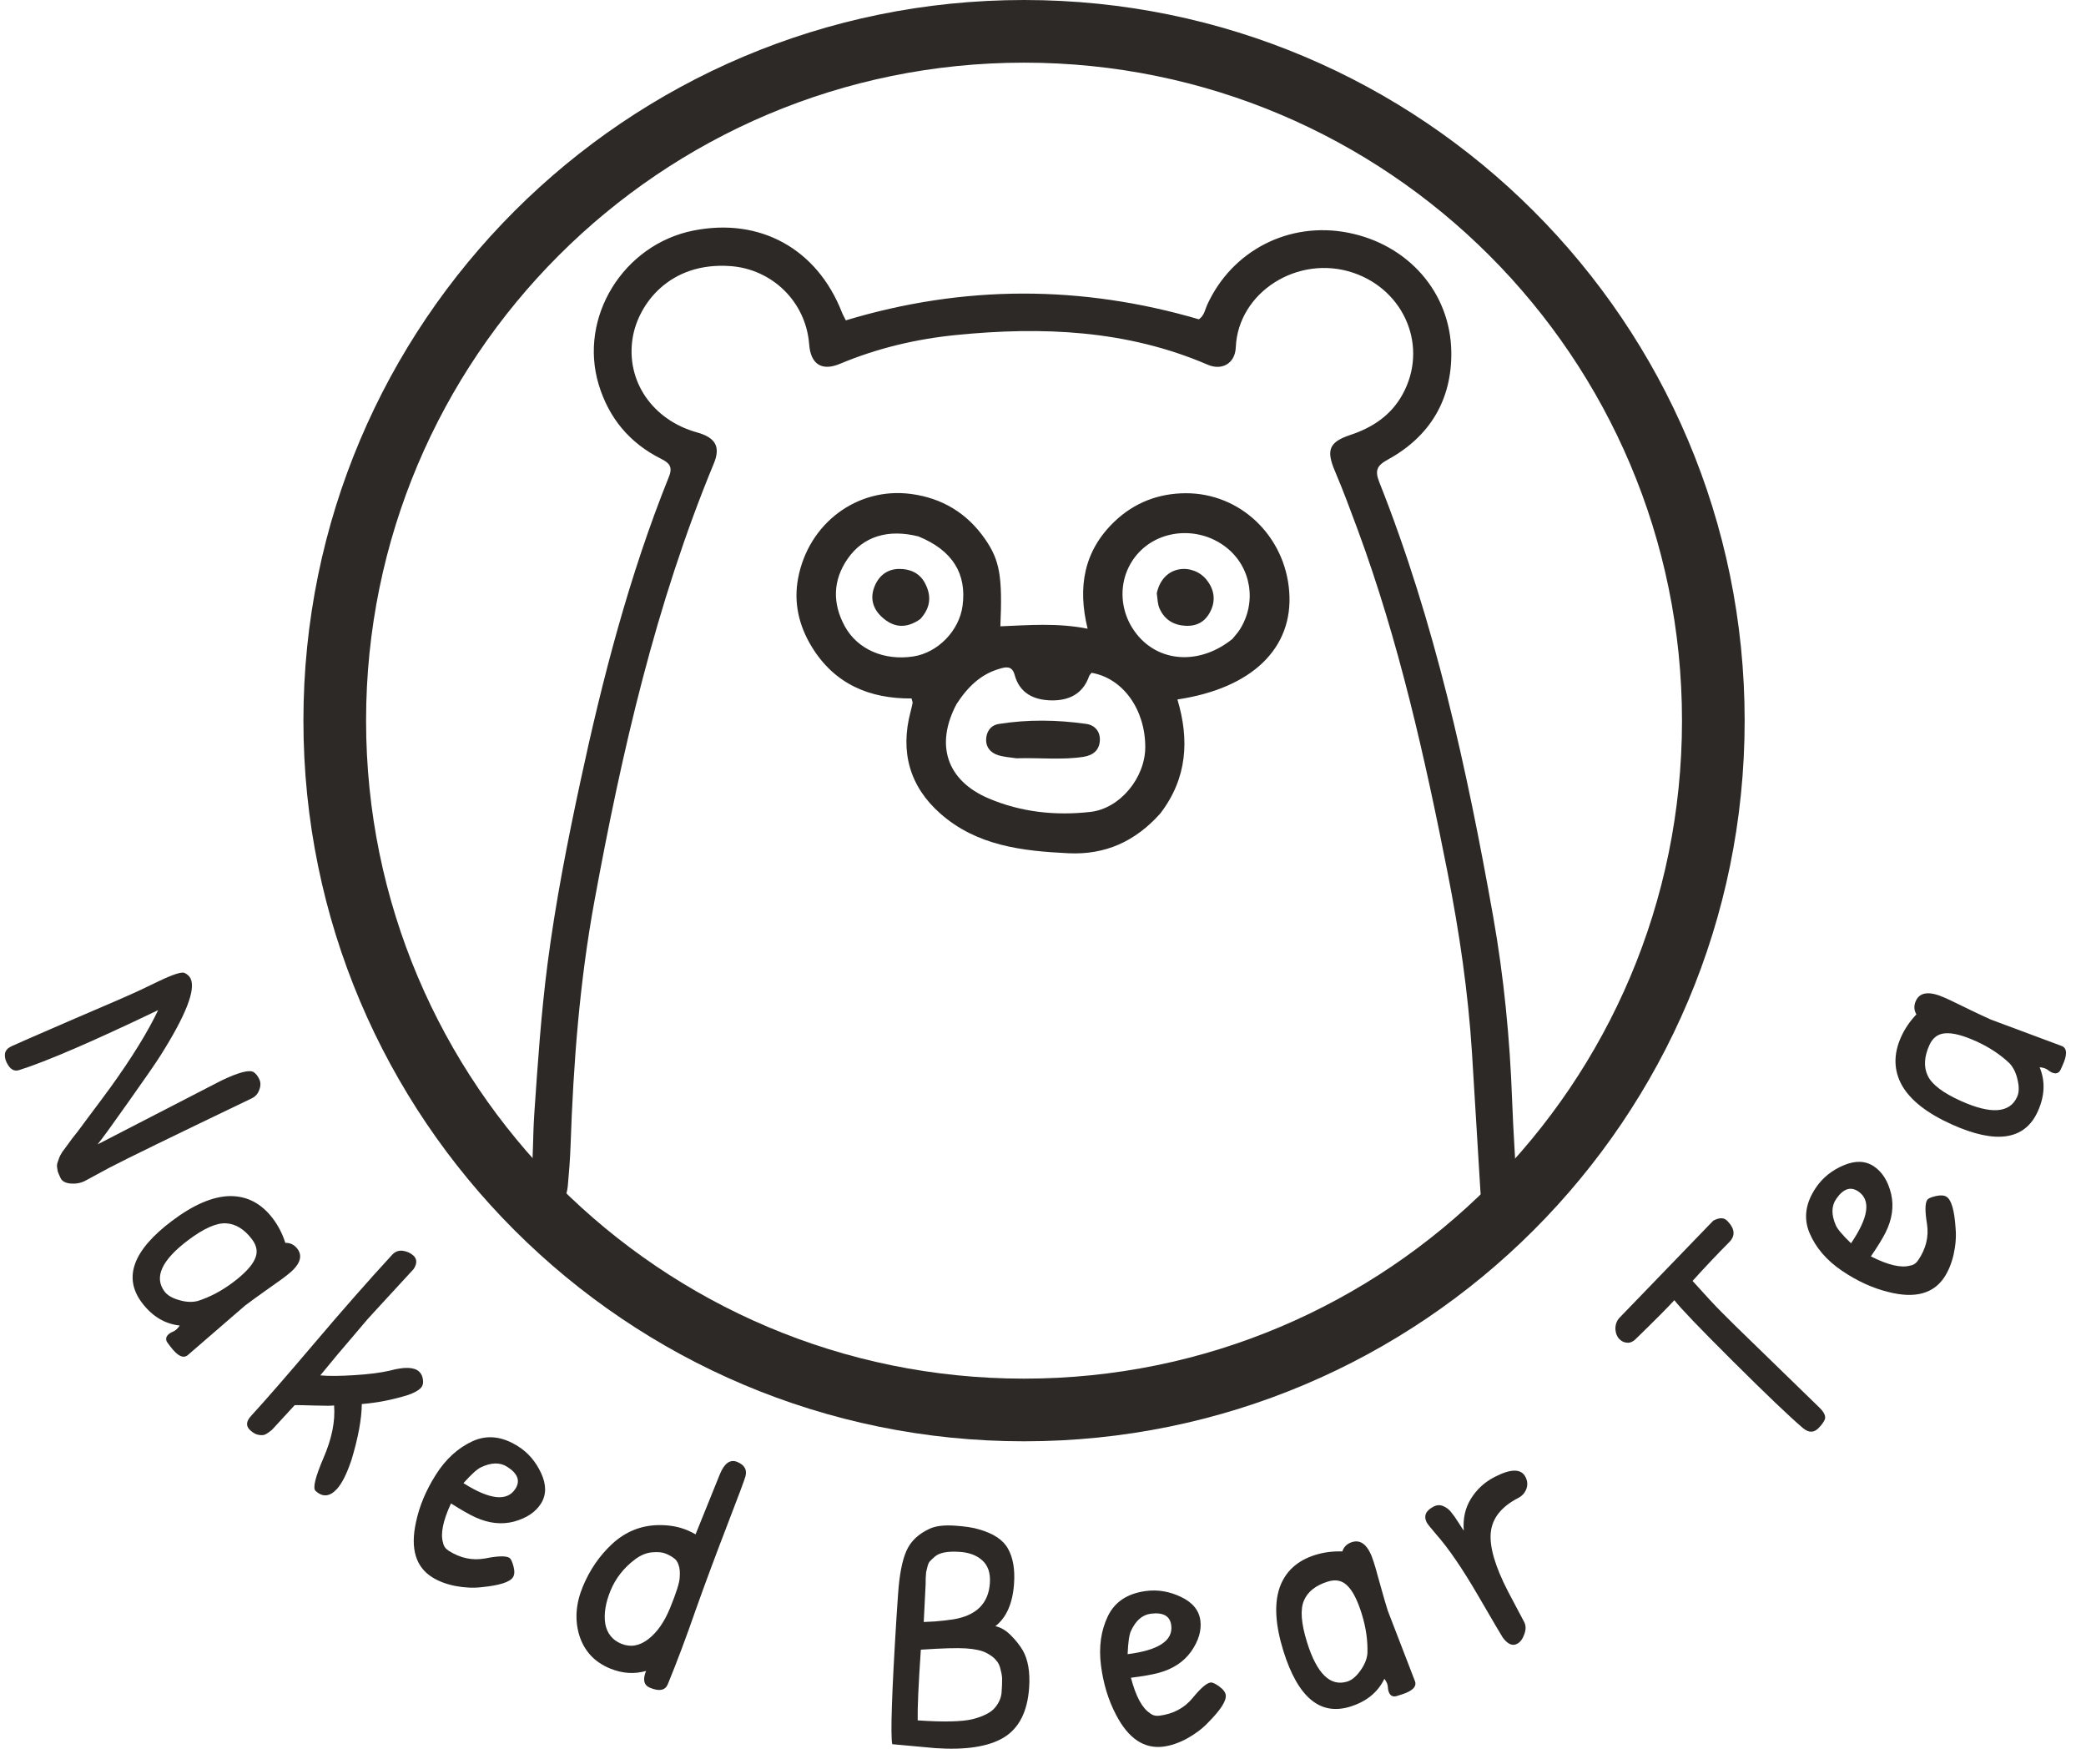 <svg width="110" height="93" viewBox="0 0 110 93" fill="none" xmlns="http://www.w3.org/2000/svg">
    <path d="M13.377 56.534C13.492 56.61 13.59 56.733 13.671 56.903C13.753 57.073 13.752 57.263 13.67 57.472C13.598 57.676 13.466 57.825 13.275 57.916C9.12 59.909 6.614 61.13 5.758 61.579C4.918 62.035 4.487 62.267 4.465 62.278C4.232 62.39 3.978 62.433 3.704 62.407C3.441 62.377 3.271 62.282 3.195 62.122C3.124 61.973 3.073 61.854 3.043 61.764C3.028 61.679 3.017 61.6 3.007 61.526C2.998 61.452 3.01 61.368 3.043 61.274L3.126 61.038C3.148 60.975 3.2 60.878 3.281 60.748C3.378 60.623 3.453 60.521 3.507 60.443C3.561 60.365 3.656 60.235 3.791 60.053C3.941 59.876 4.229 59.496 4.656 58.912C5.087 58.34 5.472 57.822 5.812 57.358C6.95 55.779 7.793 54.415 8.339 53.264C4.885 54.92 2.443 55.974 1.012 56.425C0.742 56.515 0.52 56.38 0.347 56.018C0.265 55.848 0.239 55.684 0.268 55.527C0.302 55.38 0.414 55.26 0.606 55.169C0.797 55.077 1.867 54.61 3.815 53.767C5.769 52.934 6.98 52.406 7.447 52.182C7.926 51.953 8.228 51.808 8.356 51.746C9.121 51.38 9.579 51.232 9.731 51.303C9.883 51.374 9.989 51.473 10.05 51.6C10.331 52.185 9.802 53.536 8.465 55.654C8.205 56.066 7.638 56.887 6.764 58.117C5.9 59.341 5.361 60.084 5.146 60.344L11.669 56.98C12.583 56.542 13.152 56.393 13.377 56.534Z" fill="#2D2926"/>
    <path d="M15.684 65.852C15.996 66.266 15.8 66.739 15.094 67.272C15.019 67.328 14.939 67.389 14.854 67.453L13.845 68.17C13.528 68.395 13.218 68.621 12.917 68.848L9.888 71.467C9.653 71.644 9.354 71.493 8.992 71.013C8.971 70.985 8.918 70.915 8.833 70.802C8.754 70.698 8.74 70.591 8.789 70.48C8.845 70.379 8.945 70.296 9.089 70.232C9.24 70.177 9.369 70.065 9.477 69.895C8.689 69.81 8.026 69.41 7.486 68.695C6.485 67.369 7.01 65.932 9.06 64.384C10.199 63.525 11.219 63.087 12.122 63.07C13.032 63.062 13.788 63.458 14.392 64.258C14.676 64.634 14.894 65.06 15.046 65.536C15.308 65.53 15.52 65.636 15.684 65.852ZM13.292 65.354C12.887 64.817 12.43 64.535 11.921 64.506C11.412 64.477 10.743 64.775 9.916 65.399C8.523 66.45 8.111 67.352 8.679 68.105C8.828 68.302 9.081 68.451 9.437 68.551C9.801 68.661 10.131 68.677 10.428 68.601C11.07 68.397 11.693 68.067 12.295 67.613C12.897 67.158 13.277 66.753 13.437 66.396C13.603 66.049 13.555 65.702 13.292 65.354Z" fill="#2D2926"/>
    <path d="M17.762 78.519C17.387 78.926 17.013 78.958 16.64 78.615C16.484 78.471 16.623 77.894 17.056 76.884C17.498 75.865 17.685 74.939 17.618 74.108C17.519 74.129 17.173 74.131 16.58 74.113C16.003 74.095 15.657 74.089 15.54 74.094L14.343 75.394C14.206 75.508 14.092 75.588 14.002 75.633C13.912 75.679 13.792 75.688 13.641 75.661C13.498 75.641 13.349 75.56 13.193 75.416C12.959 75.201 12.973 74.95 13.237 74.664C13.979 73.858 15.094 72.577 16.582 70.823C18.077 69.06 19.444 67.506 20.681 66.163C20.833 65.998 21.018 65.928 21.236 65.952C21.462 65.984 21.649 66.069 21.797 66.204C21.996 66.388 22.002 66.625 21.813 66.917L19.694 69.219C19.438 69.496 19.251 69.708 19.132 69.855C19.013 70.001 18.83 70.217 18.583 70.503C18.073 71.091 17.509 71.765 16.89 72.524C17.317 72.565 17.913 72.561 18.678 72.513C19.46 72.464 20.087 72.384 20.558 72.273C21.325 72.066 21.838 72.083 22.098 72.322C22.168 72.386 22.221 72.467 22.259 72.566C22.345 72.838 22.324 73.043 22.196 73.181C22.069 73.32 21.84 73.446 21.511 73.56C20.704 73.81 19.893 73.969 19.079 74.035C19.07 74.828 18.889 75.807 18.537 76.973C18.291 77.709 18.033 78.224 17.762 78.519Z" fill="#2D2926"/>
    <path d="M27.32 76.264C27.848 76.598 28.253 77.07 28.536 77.682C28.818 78.293 28.815 78.828 28.525 79.286C28.241 79.734 27.77 80.049 27.11 80.232C26.457 80.404 25.779 80.33 25.075 80.01C24.77 79.874 24.34 79.629 23.782 79.276C23.356 80.192 23.217 80.885 23.365 81.355C23.396 81.528 23.495 81.668 23.665 81.775C24.282 82.166 24.923 82.299 25.587 82.176C26.257 82.042 26.682 82.032 26.861 82.145C26.941 82.196 27.013 82.346 27.078 82.596C27.143 82.847 27.134 83.036 27.052 83.166C26.889 83.425 26.338 83.6 25.402 83.691C24.978 83.743 24.517 83.723 24.018 83.63C23.535 83.534 23.124 83.379 22.785 83.164C21.919 82.616 21.635 81.655 21.932 80.281C22.108 79.43 22.458 78.591 22.981 77.765C23.504 76.938 24.149 76.349 24.916 75.997C25.682 75.645 26.484 75.734 27.32 76.264ZM26.742 77.342C26.364 77.102 25.905 77.112 25.365 77.37C25.171 77.456 24.862 77.735 24.438 78.206C25.832 79.088 26.747 79.186 27.182 78.499C27.447 78.08 27.3 77.695 26.742 77.342Z" fill="#2D2926"/>
    <path d="M36.679 80.906L37.957 77.743C38.198 77.154 38.505 76.935 38.875 77.087C39.257 77.244 39.402 77.495 39.312 77.84C39.276 77.99 38.952 78.858 38.341 80.441C37.73 82.025 37.175 83.517 36.677 84.918C36.19 86.323 35.703 87.62 35.215 88.808C35.081 89.136 34.769 89.199 34.278 88.997C33.951 88.863 33.881 88.567 34.069 88.109C33.448 88.288 32.816 88.245 32.172 87.981C31.355 87.646 30.815 87.068 30.553 86.247C30.301 85.431 30.359 84.575 30.726 83.681C31.093 82.787 31.614 82.027 32.292 81.4C32.984 80.767 33.787 80.44 34.7 80.419C35.265 80.409 35.771 80.496 36.218 80.679C36.381 80.746 36.535 80.822 36.679 80.906ZM35.842 83.18C35.864 82.909 35.845 82.691 35.785 82.527C35.73 82.351 35.641 82.226 35.519 82.15C35.412 82.068 35.272 81.992 35.097 81.92C34.923 81.848 34.684 81.827 34.379 81.855C34.075 81.883 33.775 82.008 33.48 82.231C32.889 82.677 32.46 83.227 32.192 83.881C31.928 84.524 31.836 85.105 31.917 85.622C32.013 86.133 32.296 86.484 32.765 86.676C33.245 86.873 33.717 86.793 34.182 86.436C34.647 86.079 35.029 85.535 35.329 84.804C35.664 83.987 35.835 83.445 35.842 83.18Z" fill="#2D2926"/>
    <path d="M49.32 92.179L47.049 91.971C46.953 91.468 47.028 89.241 47.274 85.288L47.359 84.036C47.428 83.037 47.573 82.285 47.797 81.78C48.021 81.264 48.444 80.867 49.065 80.591C49.381 80.459 49.81 80.411 50.351 80.448C50.903 80.486 51.324 80.55 51.613 80.641C52.39 80.859 52.904 81.201 53.156 81.667C53.419 82.134 53.525 82.744 53.474 83.496C53.403 84.543 53.074 85.294 52.487 85.75C52.767 85.805 53.04 85.965 53.305 86.231C53.571 86.498 53.783 86.766 53.941 87.037C54.215 87.528 54.324 88.179 54.269 88.99C54.182 90.26 53.732 91.139 52.919 91.627C52.119 92.104 50.919 92.288 49.32 92.179ZM48.812 83.515L48.711 85.528C48.734 85.53 48.936 85.52 49.315 85.498C49.695 85.465 50.017 85.428 50.28 85.387C51.486 85.186 52.126 84.55 52.199 83.48C52.235 82.951 52.103 82.552 51.803 82.284C51.514 82.016 51.116 81.865 50.611 81.83C49.976 81.787 49.539 81.869 49.3 82.078C49.2 82.165 49.118 82.242 49.054 82.309C48.992 82.364 48.944 82.461 48.91 82.6C48.877 82.74 48.853 82.838 48.837 82.897C48.833 82.955 48.825 83.067 48.814 83.232C48.815 83.397 48.814 83.492 48.812 83.515ZM52.525 87.543C52.416 87.405 52.242 87.275 52.002 87.152C51.762 87.03 51.407 86.952 50.937 86.92C50.478 86.889 49.685 86.912 48.558 86.988C48.433 88.823 48.378 90.065 48.392 90.716C49.768 90.81 50.738 90.787 51.303 90.649C51.868 90.498 52.254 90.3 52.46 90.054C52.678 89.797 52.797 89.522 52.817 89.228C52.838 88.922 52.847 88.71 52.843 88.592C52.852 88.463 52.828 88.29 52.772 88.073C52.728 87.846 52.646 87.669 52.525 87.543Z" fill="#2D2926"/>
    <path d="M60.446 83.892C61.065 83.813 61.679 83.919 62.286 84.21C62.893 84.502 63.231 84.916 63.299 85.454C63.366 85.98 63.204 86.523 62.812 87.084C62.418 87.633 61.848 88.008 61.102 88.21C60.78 88.299 60.292 88.385 59.637 88.468C59.892 89.445 60.227 90.068 60.641 90.336C60.775 90.45 60.941 90.494 61.139 90.469C61.864 90.377 62.443 90.071 62.876 89.553C63.308 89.023 63.629 88.744 63.839 88.718C63.933 88.706 64.084 88.776 64.293 88.927C64.503 89.079 64.617 89.231 64.637 89.383C64.675 89.686 64.363 90.172 63.699 90.838C63.406 91.149 63.037 91.427 62.593 91.674C62.16 91.907 61.744 92.049 61.347 92.1C60.33 92.229 59.498 91.669 58.852 90.421C58.446 89.653 58.181 88.784 58.057 87.813C57.934 86.843 58.056 85.978 58.422 85.219C58.789 84.459 59.464 84.017 60.446 83.892ZM60.687 85.091C60.243 85.147 59.895 85.447 59.643 85.99C59.548 86.18 59.488 86.592 59.462 87.225C61.098 87.017 61.865 86.509 61.763 85.703C61.7 85.212 61.342 85.008 60.687 85.091Z" fill="#2D2926"/>
    <path d="M71.297 81.314C71.792 81.16 72.171 81.505 72.434 82.35C72.462 82.439 72.491 82.535 72.523 82.636L72.857 83.829C72.961 84.204 73.069 84.571 73.181 84.931L74.621 88.667C74.709 88.949 74.465 89.179 73.891 89.357C73.858 89.368 73.773 89.394 73.638 89.436C73.514 89.474 73.409 89.452 73.321 89.368C73.244 89.281 73.2 89.159 73.189 89.002C73.188 88.842 73.126 88.682 73.002 88.523C72.656 89.235 72.056 89.725 71.2 89.991C69.614 90.484 68.439 89.504 67.675 87.051C67.252 85.689 67.185 84.581 67.474 83.726C67.775 82.867 68.403 82.289 69.36 81.991C69.81 81.851 70.285 81.79 70.784 81.807C70.867 81.559 71.038 81.395 71.297 81.314ZM70.019 83.397C69.378 83.596 68.957 83.931 68.758 84.4C68.558 84.87 68.612 85.599 68.921 86.59C69.439 88.255 70.148 88.948 71.048 88.668C71.284 88.594 71.51 88.407 71.725 88.106C71.951 87.801 72.078 87.496 72.107 87.191C72.132 86.516 72.032 85.819 71.808 85.099C71.584 84.379 71.331 83.884 71.049 83.613C70.779 83.339 70.436 83.267 70.019 83.397Z" fill="#2D2926"/>
    <path d="M79.523 83.921L80.375 85.531C80.472 85.719 80.472 85.938 80.375 86.187C80.289 86.431 80.162 86.596 79.994 86.682C79.754 86.807 79.504 86.697 79.247 86.352C79.193 86.274 78.756 85.531 77.937 84.124C77.112 82.706 76.381 81.638 75.744 80.918C75.445 80.569 75.276 80.358 75.238 80.285C75.059 79.939 75.18 79.658 75.599 79.442C75.776 79.35 75.953 79.345 76.128 79.427C76.303 79.509 76.439 79.618 76.535 79.754C76.637 79.874 76.761 80.049 76.906 80.279C77.051 80.509 77.146 80.653 77.189 80.71C77.138 80.073 77.265 79.51 77.57 79.021C77.874 78.532 78.288 78.152 78.812 77.882C79.671 77.438 80.213 77.436 80.441 77.876C80.554 78.096 80.568 78.315 80.481 78.532C80.399 78.733 80.259 78.885 80.06 78.988C79.17 79.448 78.688 80.055 78.613 80.81C78.538 81.565 78.842 82.602 79.523 83.921Z" fill="#2D2926"/>
    <path d="M85.371 69.516L90.345 64.365C90.661 64.197 90.903 64.197 91.07 64.363C91.487 64.778 91.526 65.157 91.185 65.5C90.562 66.127 89.918 66.808 89.253 67.543C89.93 68.299 90.452 68.86 90.82 69.226C91.179 69.584 91.409 69.812 91.509 69.912L95.958 74.238C96.217 74.496 96.301 74.712 96.21 74.887C96.144 75.021 96.036 75.163 95.886 75.313C95.645 75.555 95.374 75.552 95.074 75.303C94.38 74.713 93.156 73.545 91.402 71.8C89.639 70.046 88.603 68.965 88.293 68.558C88.127 68.742 87.873 69.005 87.533 69.347C87.192 69.69 86.764 70.112 86.249 70.613C86.115 70.747 85.97 70.81 85.811 70.802C85.653 70.794 85.515 70.732 85.398 70.615C85.273 70.491 85.202 70.32 85.185 70.103C85.176 69.879 85.238 69.683 85.371 69.516Z" fill="#2D2926"/>
    <path d="M95.766 62.612C96.118 62.096 96.603 61.707 97.224 61.445C97.844 61.183 98.379 61.205 98.827 61.51C99.265 61.809 99.564 62.29 99.724 62.956C99.875 63.614 99.778 64.29 99.435 64.983C99.288 65.282 99.029 65.704 98.657 66.25C99.558 66.707 100.246 66.869 100.721 66.736C100.895 66.712 101.038 66.617 101.151 66.451C101.562 65.847 101.717 65.211 101.616 64.543C101.505 63.869 101.509 63.444 101.629 63.269C101.682 63.191 101.834 63.124 102.087 63.067C102.339 63.011 102.528 63.026 102.655 63.112C102.908 63.285 103.065 63.84 103.124 64.779C103.162 65.204 103.127 65.665 103.017 66.161C102.904 66.64 102.735 67.045 102.51 67.377C101.933 68.224 100.962 68.476 99.6 68.132C98.755 67.928 97.928 67.55 97.12 67C96.311 66.449 95.744 65.785 95.418 65.007C95.093 64.229 95.209 63.431 95.766 62.612ZM96.824 63.226C96.572 63.596 96.566 64.055 96.805 64.604C96.885 64.8 97.153 65.119 97.61 65.558C98.538 64.194 98.667 63.283 97.995 62.826C97.586 62.547 97.195 62.681 96.824 63.226Z" fill="#2D2926"/>
    <path d="M101.027 52.778C101.239 52.305 101.749 52.25 102.555 52.612C102.641 52.651 102.732 52.692 102.829 52.736L103.943 53.276C104.293 53.446 104.64 53.608 104.984 53.763L108.736 55.161C109.005 55.282 109.016 55.616 108.769 56.164C108.755 56.197 108.718 56.277 108.66 56.406C108.607 56.524 108.52 56.589 108.399 56.599C108.283 56.598 108.162 56.55 108.037 56.455C107.917 56.349 107.756 56.29 107.555 56.277C107.859 57.008 107.828 57.783 107.46 58.599C106.778 60.115 105.266 60.346 102.923 59.291C101.622 58.706 100.748 58.022 100.299 57.238C99.855 56.444 99.839 55.59 100.25 54.677C100.443 54.247 100.712 53.851 101.056 53.489C100.925 53.262 100.915 53.025 101.027 52.778ZM101.739 55.114C101.464 55.727 101.435 56.264 101.655 56.724C101.874 57.185 102.457 57.628 103.402 58.053C104.993 58.769 105.982 58.697 106.369 57.837C106.47 57.611 106.479 57.318 106.396 56.958C106.318 56.586 106.173 56.289 105.964 56.065C105.475 55.6 104.887 55.212 104.199 54.903C103.512 54.593 102.973 54.455 102.584 54.486C102.2 54.507 101.918 54.717 101.739 55.114Z" fill="#2D2926"/>
    <path fill-rule="evenodd" clip-rule="evenodd" d="M54 72.696C73.162 72.696 88.696 57.162 88.696 38C88.696 18.838 73.162 3.304 54 3.304C34.838 3.304 19.304 18.838 19.304 38C19.304 57.162 34.838 72.696 54 72.696ZM54 76C74.987 76 92 58.987 92 38C92 17.013 74.987 0 54 0C33.013 0 16 17.013 16 38C16 58.987 33.013 76 54 76Z" fill="#2D2926"/>
    <path d="M80 62.998C79.872 63.623 79.585 64.056 78.96 63.994C78.3 63.929 78.104 63.405 78.067 62.825C77.915 60.393 77.775 57.96 77.622 55.528C77.42 52.324 76.955 49.154 76.334 46.007C75.126 39.886 73.763 33.805 71.596 27.934C71.213 26.899 70.829 25.864 70.397 24.848C69.925 23.738 70.076 23.311 71.21 22.934C72.376 22.546 73.342 21.907 73.95 20.815C75.338 18.322 74.091 15.31 71.366 14.385C68.447 13.395 65.285 15.411 65.166 18.317C65.132 19.159 64.441 19.557 63.685 19.231C59.417 17.394 54.953 17.213 50.42 17.665C48.312 17.875 46.263 18.359 44.298 19.182C43.325 19.591 42.748 19.197 42.67 18.159C42.499 15.907 40.713 14.189 38.516 14.031C35.285 13.799 33.653 16.061 33.364 17.801C32.985 20.086 34.41 22.149 36.749 22.799C37.728 23.072 38.011 23.549 37.642 24.44C34.571 31.859 32.795 39.63 31.35 47.489C30.564 51.761 30.234 56.081 30.087 60.418C30.063 61.11 30.009 61.801 29.946 62.491C29.872 63.307 29.503 63.735 28.935 63.703C28.342 63.668 27.934 63.147 28.009 62.338C28.12 61.134 28.093 59.926 28.175 58.723C28.355 56.089 28.533 53.456 28.872 50.833C29.29 47.6 29.918 44.41 30.602 41.227C31.778 35.752 33.181 30.342 35.276 25.134C35.489 24.604 35.283 24.404 34.855 24.19C33.203 23.363 32.111 22.051 31.575 20.291C30.495 16.744 32.861 12.897 36.564 12.158C40.073 11.458 43.081 13.114 44.394 16.465C44.448 16.603 44.524 16.733 44.602 16.892C50.83 15.013 57.038 15.027 63.221 16.837C63.508 16.637 63.539 16.336 63.653 16.085C64.961 13.21 67.968 11.662 71.083 12.269C74.234 12.883 76.492 15.404 76.531 18.568C76.562 21.076 75.406 23.018 73.181 24.236C72.606 24.551 72.49 24.808 72.733 25.422C75.663 32.807 77.352 40.523 78.735 48.31C79.304 51.514 79.619 54.758 79.738 58.016C79.798 59.656 79.916 61.293 80 62.998Z" fill="#2D2926"/>
    <path d="M61.182 42.899C59.861 44.376 58.275 45.084 56.348 44.992C53.914 44.876 51.511 44.601 49.584 42.898C47.968 41.471 47.459 39.647 48.014 37.539C48.054 37.384 48.093 37.229 48.122 37.072C48.131 37.025 48.102 36.971 48.069 36.83C45.873 36.848 44.013 36.085 42.804 34.102C42.13 32.995 41.843 31.786 42.085 30.497C42.63 27.594 45.202 25.672 48.038 26.046C49.669 26.262 50.983 27.046 51.934 28.409C52.724 29.542 52.867 30.39 52.752 33.026C54.248 32.965 55.745 32.835 57.353 33.152C56.812 30.953 57.158 29.045 58.766 27.505C59.812 26.502 61.096 26.015 62.517 26.008C65.404 25.995 67.764 28.264 67.984 31.192C68.208 34.171 66.038 36.291 62.089 36.883C62.722 39.006 62.613 41.034 61.182 42.899ZM50.438 37.13C49.304 39.275 49.92 41.158 52.13 42.099C53.844 42.829 55.662 43.02 57.501 42.812C59.069 42.634 60.399 41.001 60.393 39.379C60.386 37.393 59.207 35.762 57.562 35.477C57.519 35.535 57.452 35.591 57.428 35.661C57.094 36.616 56.335 36.949 55.433 36.931C54.533 36.914 53.769 36.568 53.503 35.583C53.365 35.073 53.011 35.174 52.683 35.272C51.722 35.557 51.038 36.204 50.438 37.13ZM64.992 33.688C65.123 33.521 65.272 33.366 65.384 33.187C66.286 31.748 65.98 29.907 64.675 28.873C63.271 27.762 61.22 27.88 60.048 29.139C58.906 30.367 58.908 32.269 60.053 33.572C61.263 34.949 63.331 35.032 64.992 33.688ZM48.435 28.287C46.841 27.88 45.515 28.279 44.694 29.47C43.909 30.608 43.895 31.827 44.546 33.02C45.22 34.254 46.641 34.849 48.161 34.615C49.457 34.416 50.585 33.256 50.759 31.941C50.983 30.255 50.235 29.024 48.435 28.287Z" fill="#2D2926"/>
    <path d="M53.601 39.985C53.223 39.93 52.907 39.911 52.623 39.817C52.221 39.684 51.998 39.396 52 39.018C52.003 38.615 52.214 38.248 52.668 38.175C54.199 37.93 55.747 37.955 57.278 38.171C57.755 38.239 58.023 38.594 57.998 39.049C57.972 39.533 57.67 39.825 57.133 39.908C55.988 40.085 54.83 39.946 53.601 39.985Z" fill="#2D2926"/>
    <path d="M61 31.278C61.337 29.747 62.921 29.7 63.62 30.565C64.003 31.04 64.134 31.615 63.837 32.221C63.559 32.791 63.107 33.03 62.504 32.997C61.88 32.962 61.404 32.672 61.144 32.082C61.045 31.858 61.039 31.591 61 31.278Z" fill="#2D2926"/>
    <path d="M48.529 32.643C47.767 33.181 47.084 33.09 46.475 32.509C46.018 32.073 45.868 31.519 46.126 30.901C46.364 30.332 46.807 30.011 47.395 30C47.959 29.99 48.479 30.193 48.771 30.739C49.121 31.393 49.091 32.029 48.529 32.643Z" fill="#2D2926"/>
</svg>